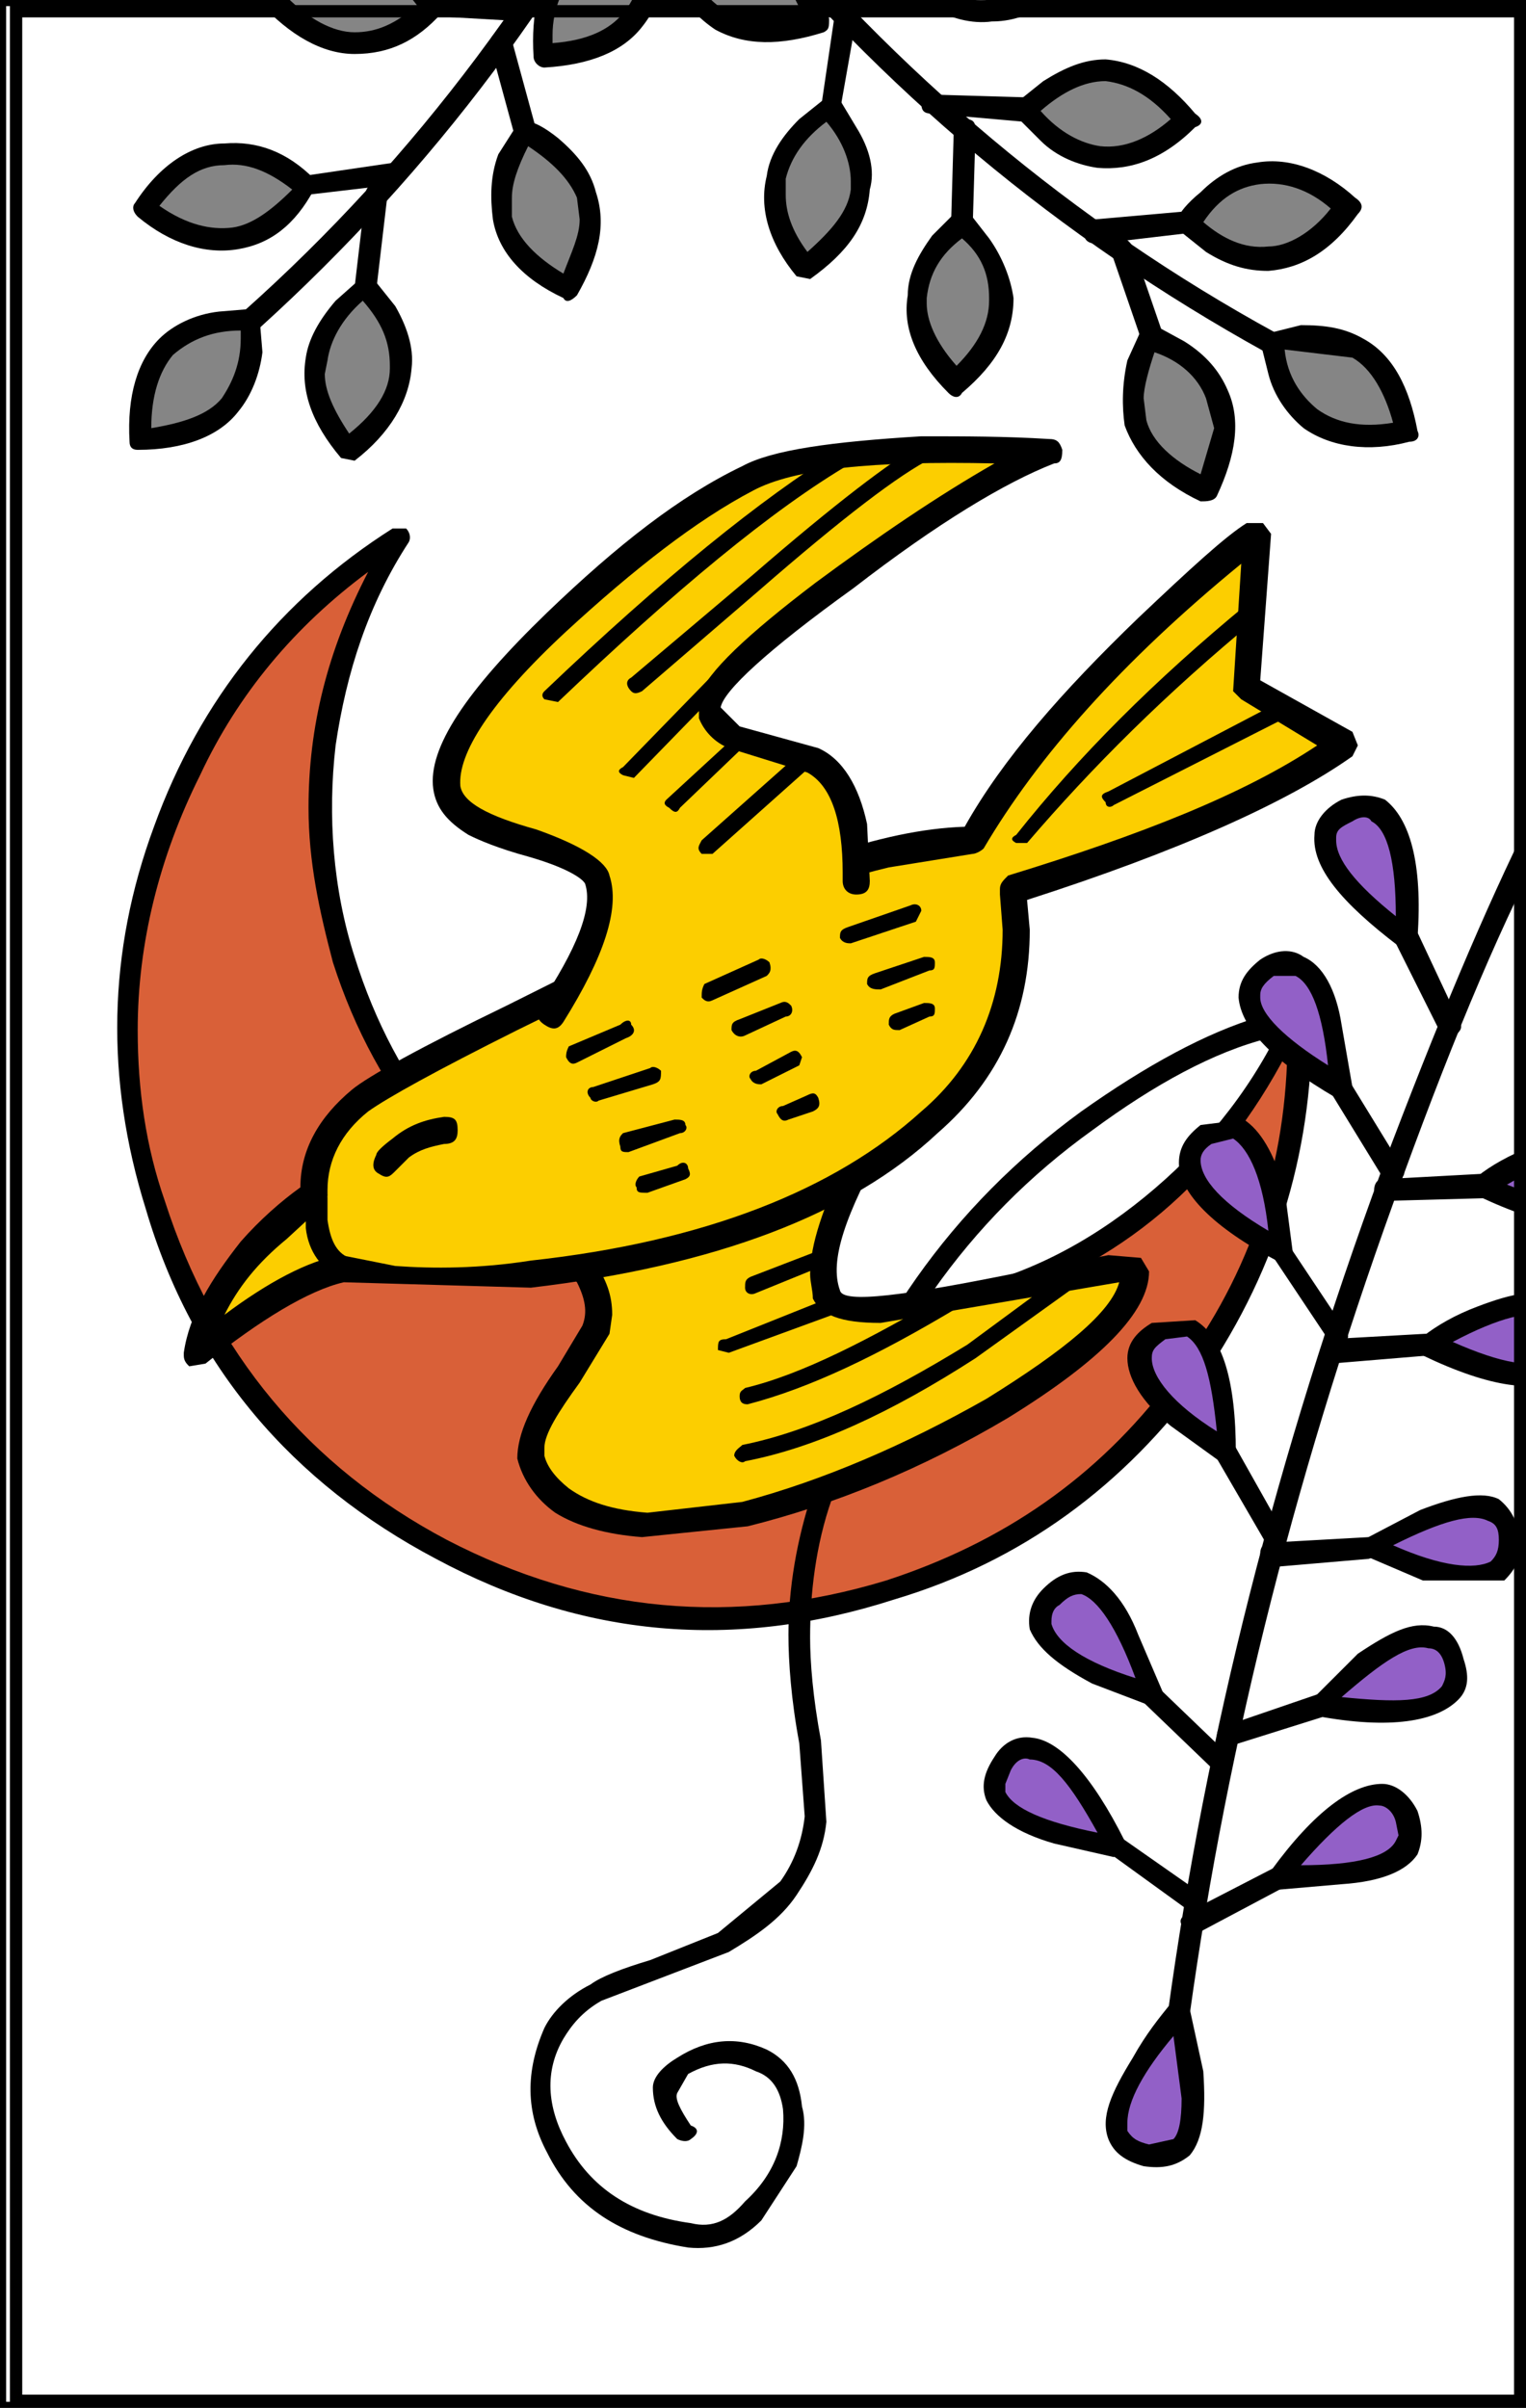 <?xml version="1.0" encoding="utf-8"?>
<!-- Generator: Adobe Illustrator 13.0.0, SVG Export Plug-In . SVG Version: 6.00 Build 14948)  -->
<!DOCTYPE svg PUBLIC "-//W3C//DTD SVG 1.1//EN" "http://www.w3.org/Graphics/SVG/1.1/DTD/svg11.dtd">
<svg version="1.1" id="圖層_1" xmlns="http://www.w3.org/2000/svg" xmlns:xlink="http://www.w3.org/1999/xlink" x="0px" y="0px"
	 width="372px" height="587px" viewBox="0 0 372 587" enable-background="new 0 0 372 587" xml:space="preserve">
<rect x="0" y="0" width="372" height="587" fill="#333333" stroke="none"/>
<rect width="372" height="587" style="fill:rgb(255,255,255);stroke-width:3;stroke:rgb(0,0,0)" />
<rect width="372" height="587" style="fill:rgb(255,255,255);stroke-width:3;stroke:rgb(0,0,0)" />
<g>
	<g>
		<path fill="#D96038" d="M317.129,246.489c-6.609,16.524-17.187,30.409-30.406,42.964c-13.219,11.896-29.082,20.494-46.93,26.438
			c-32.389,9.916-64.775,7.275-94.52-8.591c-30.406-15.867-50.897-40.318-61.47-72.708c-5.29-17.848-7.271-36.354-4.628-54.202
			c2.643-17.848,8.591-34.373,18.506-49.574c-27.098,16.524-46.269,40.982-57.504,70.727c-11.238,30.403-11.899,61.47-2.643,91.879
			c11.235,38.33,35.031,66.1,70.062,84.6c35.034,17.854,71.388,21.158,109.063,9.914c31.067-9.914,56.184-28.414,74.692-54.854
			C309.857,307.301,317.791,278.214,317.129,246.489z"/>
	</g>
	<g>
		<path d="M319.772,246.489c0-1.982-0.662-2.64-2.645-3.305c-0.661,0-1.98,1.323-2.644,1.982
			c-6.609,15.866-17.187,30.402-30.405,42.305c-13.22,11.896-28.421,21.146-45.606,25.781c-15.205,5.28-31.068,6.609-46.932,5.28
			c-16.524-1.976-31.067-5.945-45.607-13.22c-29.745-15.859-49.574-40.318-59.489-72.043c-5.29-16.525-6.61-34.373-4.628-51.556
			c2.644-17.848,7.933-34.373,17.848-49.574c0.662-1.323,0-2.646-0.662-3.305h-3.305c-27.101,17.183-46.93,41.641-58.165,72.708
			c-11.238,30.403-11.9,61.47-1.985,93.196c11.238,38.342,35.692,66.757,70.727,85.27c35.692,19.172,72.708,22.477,111.706,9.915
			c31.067-9.257,56.185-27.763,75.353-54.202C311.843,308.617,320.434,278.873,319.772,246.489z M33.567,251.117
			c0-21.153,5.287-42.306,15.202-62.135c9.253-19.83,23.134-36.354,40.982-49.574c-9.915,19.171-14.542,37.678-14.542,57.507
			c0,13.219,2.643,25.116,5.948,37.677c5.29,16.524,13.22,31.061,23.796,43.622c11.238,13.219,23.796,23.793,38.997,31.068
			c14.543,7.933,30.406,13.22,47.592,14.543c16.524,1.981,33.049-0.658,48.912-5.293c32.388-9.915,56.846-30.403,73.37-62.129
			c-0.662,29.744-9.915,56.184-28.422,79.984c-17.848,23.791-40.981,39.657-69.402,48.907
			c-37.016,11.238-72.708,7.935-107.081-9.914c-33.71-17.849-56.845-45.604-68.742-82.623
			C35.549,279.538,33.567,265.653,33.567,251.117z"/>
	</g>
	<g>
		<path d="M309.196,253.099c1.322,0,1.983-1.982,1.322-3.305c0-1.981-1.322-1.981-3.306-1.981
			c-13.22,3.963-27.763,11.896-43.625,23.134c-31.727,23.134-53.541,54.196-65.438,92.538c-3.967,11.896-5.947,23.793-5.947,35.031
			c0,6.609,0.661,15.859,2.643,26.438l1.323,17.848c-0.661,5.952-2.646,11.231-5.951,15.866l-15.201,12.555l-16.525,6.61
			c-6.61,1.98-11.896,3.97-14.543,5.945c-5.286,2.646-9.253,6.608-11.234,10.579c-4.628,10.579-4.628,20.493,0.662,30.408
			c6.61,13.221,17.844,20.488,34.369,23.136c6.61,0.657,12.558-1.33,17.848-6.61l8.591-13.22c1.323-4.635,2.645-9.914,1.323-14.549
			c-0.661-6.61-3.305-11.231-8.595-13.879c-7.269-3.306-14.54-2.646-21.812,1.987c-3.305,1.977-5.948,4.622-5.948,7.27
			c0,4.622,1.982,8.592,5.948,12.562c1.323,0.658,2.644,0.658,3.305,0c1.981-1.33,1.981-2.646,0-3.305
			c-2.644-3.97-3.967-6.61-3.305-7.939l2.644-4.622c5.948-3.305,11.238-3.305,16.524-0.657c3.966,1.315,5.948,4.62,6.61,9.25
			c0.661,7.933-1.981,15.858-9.253,22.469c-3.967,4.635-7.933,6.609-13.22,5.293c-14.543-1.987-24.458-8.598-30.406-19.829
			c-4.625-8.598-5.287-17.183-0.662-25.122c1.985-3.306,4.628-6.61,9.256-9.25l31.064-11.896c6.61-3.965,12.558-7.935,16.524-13.878
			c3.967-5.952,6.609-11.245,7.271-17.854l-1.323-19.83c-1.981-10.572-2.644-19.164-2.644-25.109
			c0-10.578,1.322-22.476,5.289-33.713c11.896-37.679,33.05-68.08,63.453-89.898C281.438,264.336,295.977,256.403,309.196,253.099z"
			/>
	</g>
	<g>
		<path d="M342.245,286.147c12.562-34.372,24.458-62.793,36.354-84.604c0.661-1.323,0-2.646-1.319-3.305
			c-1.985-1.323-2.645-1.323-3.968,0.658c-11.237,22.476-23.135,50.897-36.354,85.928c-25.778,70.062-42.965,138.147-52.218,205.563
			c0,1.33,0.662,1.988,2.644,2.646c1.323,0,2.644-0.658,2.644-1.981C299.281,424.289,316.468,356.216,342.245,286.147z"/>
	</g>
	<g>
		<path fill="#9260C7" d="M279.451,525.425c7.934,1.982,11.9-3.305,11.238-15.866l-3.306-19.171l-11.237,15.866
			C270.198,516.827,270.859,523.437,279.451,525.425z"/>
	</g>
	<g>
		<path d="M293.333,504.938l-3.306-15.209l-1.981-1.98c-0.661,0-1.983,0-2.644,0.664c-2.646,3.306-5.951,7.269-9.256,13.22
			c-5.287,8.586-7.931,14.537-5.948,19.83c1.323,3.305,3.967,5.28,8.595,6.609c4.625,0.659,7.93,0,11.234-2.646
			C293.333,521.462,293.994,514.852,293.333,504.938z M280.113,522.778c-2.645-0.658-3.967-1.316-5.286-3.306v-1.98
			c0-5.287,3.966-12.556,11.233-21.153l1.984,15.208c0,5.28-0.661,8.585-1.984,9.915L280.113,522.778z"/>
	</g>
	<g>
		<path fill="#9260C7" d="M262.927,434.204c-7.93-9.25-13.878-10.573-18.506-4.622c-4.628,6.61-1.323,11.896,9.915,15.866
			l17.848,4.622L262.927,434.204z"/>
	</g>
	<g>
		<path d="M242.439,428.259c-2.646,3.971-3.307,7.275-1.985,10.58c1.985,3.963,7.271,7.927,16.524,10.573l14.543,3.305l2.644-1.323
			v-2.64c-7.933-15.866-15.863-24.465-22.474-25.123C247.727,422.973,244.421,424.954,242.439,428.259z M251.029,428.924
			c5.287,0,9.916,5.945,16.525,17.842c-13.22-2.646-20.49-5.95-22.474-9.915v-1.98l1.319-3.305
			C247.727,428.924,249.707,428.259,251.029,428.924z"/>
	</g>
	<g>
		<path d="M270.859,452.059l19.168,13.878h3.306c0.661-1.322,0.661-2.646,0-3.963l-19.829-13.885h-3.307
			C268.879,450.07,269.537,451.394,270.859,452.059z"/>
	</g>
	<g>
		<path fill="#9260C7" d="M312.501,458.004l17.848-1.323c11.896-1.981,15.863-7.269,12.559-14.537
			c-3.966-6.608-9.914-6.608-18.506,1.977C320.434,448.089,315.806,452.059,312.501,458.004z"/>
	</g>
	<g>
		<path d="M336.959,434.869c-7.271,0-16.525,6.608-27.102,21.151v2.646l1.984,1.976l15.201-1.315
			c9.915-0.659,15.862-3.307,18.506-7.27c1.323-3.305,1.323-6.609,0-10.58C343.568,437.509,340.264,434.869,336.959,434.869z
			 M317.129,454.698c8.592-9.914,15.201-15.201,19.168-14.543c1.323,0,3.305,1.322,3.967,3.964l0.661,3.305l-0.661,1.33
			C338.282,452.717,330.349,454.698,317.129,454.698z"/>
	</g>
	<g>
		<path d="M310.52,455.363l-20.49,10.572c-1.982,1.316-2.645,1.981-1.982,3.306c1.32,1.98,2.645,2.646,3.967,1.98l21.149-11.236
			c1.323-1.317,1.985-1.981,1.323-3.306C313.824,454.698,312.501,454.698,310.52,455.363z"/>
	</g>
	<g>
		<path fill="#9260C7" d="M256.979,388.602c-5.947,5.943-3.305,11.896,6.61,17.188c5.29,3.306,10.576,5.944,17.187,7.269
			l-6.609-17.184C268.217,385.96,262.27,383.313,256.979,388.602z"/>
	</g>
	<g>
		<path d="M264.912,383.313c-3.967-0.658-7.271,0.658-10.576,3.965c-2.645,2.646-3.967,5.951-3.307,9.914
			c1.982,4.629,6.611,8.599,15.203,13.22l13.881,5.293l2.644-0.665l0.661-2.641l-5.947-13.885
			C274.165,389.924,269.537,385.295,264.912,383.313z M256.316,395.21c0-1.981,0.662-3.306,1.984-3.97
			c1.982-1.977,3.307-2.641,5.287-2.641c3.967,1.323,8.596,7.934,13.221,20.494c-12.56-3.97-19.168-8.599-20.492-13.22V395.21z"/>
	</g>
	<g>
		<path d="M278.793,411.734c-1.322,0.664-1.322,2.641,0,3.305l17.184,16.525c1.323,1.98,2.646,1.98,3.967,0
			c0.662-0.665,0.662-1.982,0-3.307l-17.187-16.523C281.438,410.411,280.773,410.411,278.793,411.734z"/>
	</g>
	<g>
		<path fill="#9260C7" d="M321.757,415.704l18.507,1.317c11.896-0.66,16.524-4.623,13.881-11.896
			c-1.983-7.934-8.595-8.592-18.509-1.98C330.349,406.448,326.382,411.068,321.757,415.704z"/>
	</g>
	<g>
		<path d="M356.788,404.46c-1.323-5.28-3.967-7.927-7.271-7.927c-5.285-1.323-10.575,1.316-18.506,6.609l-11.237,11.231
			c-0.662,0.664-0.662,1.329,0,1.987l1.322,1.981c17.846,3.306,29.082,1.323,34.369-3.97
			C358.111,411.734,358.111,408.43,356.788,404.46z M352.16,405.79c0.661,2.64,0,3.963-0.658,5.278
			c-3.306,3.971-11.238,3.971-24.458,2.646c9.915-8.591,16.524-13.22,21.152-11.896C350.178,401.82,351.502,403.145,352.16,405.79z"
			/>
	</g>
	<g>
		<path d="M321.096,413.059l-23.135,7.926c-1.322,0.666-1.322,1.331-1.322,3.306c0.661,1.33,1.322,1.988,3.305,1.33l23.135-7.274
			l1.323-3.306C323.739,413.059,323.077,412.398,321.096,413.059z"/>
	</g>
	<g>
		<path fill="#9260C7" d="M284.08,342.996l15.201,11.23l-1.981-18.506c-3.306-11.238-7.934-15.201-14.543-11.238
			C275.488,328.445,276.146,335.057,284.08,342.996z"/>
	</g>
	<g>
		<path d="M291.352,321.837l-10.576,0.665c-3.305,1.98-5.947,4.628-5.947,8.591c0,4.63,3.305,10.573,10.576,16.525l11.896,8.598
			h3.306l0.66-1.987C301.266,336.387,297.961,325.807,291.352,321.837z M289.366,325.807c3.967,2.641,5.95,9.916,7.271,23.135
			c-10.576-6.609-15.863-13.219-15.863-17.849c0-1.981,0.662-2.646,3.307-4.62L289.366,325.807z"/>
	</g>
	<g>
		<path d="M297.961,352.246c-1.322,0.665-1.984,1.98-1.322,3.305l11.898,20.494c1.32,1.977,1.981,2.641,3.964,1.977l0.661-3.963
			l-11.896-21.146C300.604,351.581,299.281,350.923,297.961,352.246z"/>
	</g>
	<g>
		<path fill="#9260C7" d="M333.653,377.361l17.849,5.951c11.234,2.646,17.183,0,16.524-7.933c0-7.935-5.952-9.915-17.85-6.61
			L333.653,377.361z"/>
	</g>
	<g>
		<path d="M365.38,365.466c-3.964-1.981-10.573-0.665-19.168,2.64l-13.882,7.275l-1.319,2.641l1.981,1.33l13.881,5.943h19.83
			c2.643-2.641,4.628-5.943,3.966-9.914C370.008,371.411,368.685,368.105,365.38,365.466z M363.397,380.667
			c-3.967,1.987-11.896,1.323-23.797-3.963c11.9-5.952,19.168-7.935,23.136-5.952c1.983,0.659,2.644,1.988,2.644,4.629
			S364.721,379.352,363.397,380.667z"/>
	</g>
	<g>
		<path d="M333.653,374.716l-23.796,1.329c-1.981,0-2.645,1.316-2.645,2.641c0,1.981,0.662,3.306,3.306,3.306l23.135-1.981
			l1.981-0.658l0.661-1.987C336.297,375.381,335.636,374.716,333.653,374.716z"/>
	</g>
	<g>
		<path fill="#9260C7" d="M327.044,264.995c-0.662-6.609-1.323-12.561-3.305-18.506c-3.307-11.238-7.935-14.543-14.543-9.915
			c-7.27,3.97-5.948,9.915,2.646,17.848L327.044,264.995z"/>
	</g>
	<g>
		<path d="M317.791,233.269c-2.645-1.982-6.61-1.982-10.577,0.665c-3.305,2.64-5.286,5.28-5.286,9.25
			c0.658,7.275,7.931,15.202,23.793,24.458h2.646c1.319-0.659,1.319-1.323,1.319-2.647l-2.644-15.201
			C325.721,241.202,322.416,235.25,317.791,233.269z M310.52,237.897h5.286c3.968,1.982,6.61,9.256,7.935,21.812
			c-10.577-6.61-16.525-12.555-16.525-16.525v-0.665C307.214,241.202,307.876,239.879,310.52,237.897z"/>
	</g>
	<g>
		<path d="M325.721,263.013c-1.98,1.323-1.98,1.981-1.319,3.305l12.559,20.494c0.661,1.975,2.643,1.975,3.966,0.658
			c1.32-0.658,1.981-1.323,0.662-3.305l-12.562-20.488C327.705,262.348,327.044,261.69,325.721,263.013z"/>
	</g>
	<g>
		<path fill="#9260C7" d="M361.416,289.453l17.184,5.943c11.899,1.988,17.849-0.657,16.524-8.584c0-7.939-5.948-9.915-17.184-5.952
			L361.416,289.453z"/>
	</g>
	<g>
		<path d="M393.143,277.556c-4.629-2.646-11.237-1.323-19.829,1.981c-5.286,1.982-9.915,4.628-13.221,7.275l-1.323,2.641l1.323,1.98
			c16.524,7.934,27.764,9.256,34.373,4.629c2.644-1.982,3.963-5.288,3.963-9.25C397.771,281.52,396.447,278.873,393.143,277.556z
			 M390.499,282.178c1.32,0.665,2.644,2.646,2.644,4.635c0,2.641-0.661,3.963-1.981,5.28c-3.966,3.306-11.899,1.329-23.796-3.306
			C378.6,282.178,386.532,280.203,390.499,282.178z"/>
	</g>
	<g>
		<path d="M361.416,286.147l-24.457,1.323c-1.323,0-1.982,1.316-1.982,2.646c0,1.976,1.32,2.641,2.645,2.641l24.454-0.665
			l1.984-3.306C364.06,286.813,363.397,286.147,361.416,286.147z"/>
	</g>
	<g>
		<path fill="#9260C7" d="M342.906,227.982c0.662-5.952,0-12.562-0.661-17.848c-1.981-11.896-6.609-16.524-14.54-12.555
			c-6.609,3.963-6.609,9.25,1.32,18.5L342.906,227.982z"/>
	</g>
	<g>
		<path d="M340.925,230.629l2.645,0.658l1.98-2.646c1.323-18.506-1.98-29.086-7.93-33.708c-3.305-1.323-6.609-1.323-10.576,0
			c-3.967,1.982-6.61,5.287-6.61,8.591C319.772,211.458,327.044,220.049,340.925,230.629z M325.721,204.848v-0.659
			c0-1.988,1.323-2.646,3.968-3.97c1.983-1.323,3.966-1.323,4.628,0c3.967,1.981,5.947,9.915,5.947,23.134
			C330.349,215.421,325.721,209.47,325.721,204.848z"/>
	</g>
	<g>
		<path d="M342.245,225.994c-1.981,0.665-2.645,1.988-1.981,3.97l10.576,21.153c1.32,1.982,1.981,1.982,3.967,1.317
			c1.319-1.317,1.981-1.975,0.658-3.963l-9.915-21.146C344.23,225.336,343.568,225.336,342.245,225.994z"/>
	</g>
	<g>
		<path fill="#9260C7" d="M312.501,305.313l-3.305-18.5c-3.307-10.58-8.593-14.549-15.202-10.58
			c-6.609,4.628-5.948,10.58,3.306,18.506L312.501,305.313z"/>
	</g>
	<g>
		<path d="M303.248,272.928l-10.577,1.323c-3.305,2.647-5.286,5.287-5.286,9.257c0,7.268,8.592,15.859,23.796,23.793h2.645
			l1.323-1.988l-1.985-15.194C310.52,280.861,307.214,275.568,303.248,272.928z M295.316,278.873l5.287-1.317
			c3.968,2.646,7.271,9.915,8.593,22.476c-11.235-6.61-16.525-12.562-16.525-17.189C292.671,281.52,293.333,280.203,295.316,278.873
			z"/>
	</g>
	<g>
		<path d="M311.181,302.672c-1.322,1.323-1.983,2.641-0.661,3.971l13.221,19.83c0.661,1.975,1.98,1.975,3.305,0.657
			c1.981-0.657,1.981-1.323,0.661-3.305l-13.22-19.83C313.824,302.672,313.162,302.008,311.181,302.672z"/>
	</g>
	<g>
		<path fill="#9260C7" d="M348.196,327.788l17.184,5.952c11.899,2.646,17.848,0,16.524-7.934c0-7.934-5.948-9.916-17.185-6.609
			L348.196,327.788z"/>
	</g>
	<g>
		<path d="M379.923,316.557c-4.629-2.646-11.238-1.328-19.83,1.977c-5.286,1.988-9.915,4.635-13.22,7.273l-1.323,2.641l1.323,1.988
			c16.524,7.926,27.763,9.256,34.373,5.287c2.643-2.642,3.963-5.945,3.963-9.916C384.551,320.521,383.228,317.874,379.923,316.557z
			 M377.94,331.093c-3.967,2.647-11.899,1.324-23.797-3.963c11.235-5.95,19.169-7.933,23.136-5.95
			c1.319,0.657,2.644,1.987,2.644,4.627C379.923,328.447,379.261,329.775,377.94,331.093z"/>
	</g>
	<g>
		<path d="M347.535,325.143l-23.796,1.33l-1.323,1.315l-0.659,1.323c0,1.98,1.32,3.306,2.645,3.306l23.796-1.981
			c1.98,0,2.644-1.324,2.644-2.646C350.84,325.807,350.178,325.143,347.535,325.143z"/>
	</g>
	<g>
		<path d="M182.289-26.497c-17.848-23.134-31.729-42.964-40.321-60.812l-3.966-1.323c-1.32,1.323-1.982,2.646-0.662,3.963
			c8.595,17.854,21.814,38.342,40.982,61.477c36.354,44.945,79.979,81.3,130.215,109.062c1.981,0.659,2.644,0,3.964-1.323
			c0.661-1.981,0.661-3.305-1.32-3.305C261.607,54.139,218.643,17.784,182.289-26.497z"/>
	</g>
	<g>
		<path fill="#858585" d="M301.928,62.078c9.915,2.64,18.506-0.665,27.099-11.903c-9.915-8.592-19.829-10.573-28.421-5.952
			l-11.238,10.58L301.928,62.078z"/>
	</g>
	<g>
		<path d="M287.385,52.822c-0.662,1.317-0.662,1.981,0,3.305l6.609,5.287c5.287,3.305,9.915,4.628,15.202,4.628
			c7.933-0.659,15.204-4.628,21.813-13.878c1.319-1.33,1.319-2.646-0.662-3.97c-7.271-6.61-15.862-9.915-23.796-8.591
			c-5.287,0.658-9.915,3.305-13.882,7.268C289.366,49.517,287.385,52.163,287.385,52.822z M324.4,50.833
			c-4.628,5.952-10.576,9.256-15.204,9.256c-5.948,0.658-11.235-1.981-15.863-5.951c3.967-5.945,8.595-8.585,13.881-9.25
			C313.162,44.224,319.11,46.212,324.4,50.833z"/>
	</g>
	<g>
		<path d="M291.352,52.822l-1.984-1.323l-22.473,1.981c-1.981,0.659-2.645,1.323-2.645,3.305c0,1.988,1.323,2.646,3.307,2.646
			l22.473-2.646c1.322,0,2.643-0.659,1.984-2.646L291.352,52.822z"/>
	</g>
	<g>
		<path fill="#858585" d="M250.369,26.382l10.576,9.915c9.914,3.963,19.168,1.982,29.082-6.61
			c-9.254-10.573-18.506-14.543-27.76-11.238L250.369,26.382z"/>
	</g>
	<g>
		<path d="M291.352,31.004c1.981-0.658,1.981-1.975,0-3.305c-6.609-7.927-13.881-12.555-21.813-13.22
			c-5.287,0-9.915,1.988-15.201,5.293l-6.61,5.287c-0.66,1.323-0.66,1.981,0,3.305l5.948,5.945c3.968,3.97,9.253,5.951,13.882,6.61
			C275.488,41.583,283.418,38.943,291.352,31.004z M268.217,35.639c-4.628-0.665-9.915-3.305-14.543-8.598
			c5.29-4.622,10.576-7.268,15.863-7.268c5.29,0.658,10.576,3.305,15.865,9.256C280.113,33.65,274.165,36.297,268.217,35.639z"/>
	</g>
	<g>
		<path d="M224.591,25.059c0,1.981,0.662,2.64,2.644,2.64l22.474,1.988c1.985,0,3.306-1.323,3.306-2.646
			c0-1.981-1.32-3.305-2.644-3.305l-22.474-0.659C225.914,23.077,224.591,23.077,224.591,25.059z"/>
	</g>
	<g>
		<path fill="#858585" d="M232.523-15.265L221.948-5.35l12.558,7.275c9.915,3.305,19.168-0.665,27.102-11.896
			C251.029-18.57,241.116-19.887,232.523-15.265z"/>
	</g>
	<g>
		<path d="M263.589-8.655c1.323-1.316,1.323-1.975,0-3.305c-8.592-6.61-16.524-9.915-25.116-7.927
			c-4.627,0.659-9.252,3.305-13.882,7.269l-4.628,5.951c-0.658,1.317-0.658,2.646,0.662,3.305l5.947,4.622
			c4.629,3.305,10.576,4.635,15.205,3.97C250.369,5.229,257.641,0.602,263.589-8.655z M239.793-15.265
			c5.289-0.659,11.236,1.33,17.848,5.951c-5.947,5.952-10.576,9.256-16.523,9.256c-5.287,0.659-10.577-1.323-15.863-5.952
			C229.878-10.63,234.506-13.935,239.793-15.265z"/>
	</g>
	<g>
		<path d="M221.286-7.99l-21.812,2.64c-1.984,0-2.646,1.33-1.984,3.305c0,1.988,0.662,1.988,2.644,1.988l21.813-2.646
			c2.644,0,2.644-0.658,2.644-2.646C224.591-7.325,223.93-7.99,221.286-7.99z"/>
	</g>
	<g>
		<path fill="#858585" d="M197.49-31.79c9.253,5.293,19.168,3.97,29.083-4.622c-7.931-11.238-16.525-15.208-26.439-12.562
			l-12.559,7.269L197.49-31.79z"/>
	</g>
	<g>
		<path d="M191.542-48.314l-6.61,4.634c-0.662,1.317-0.662,1.976,0,3.305l5.287,5.945c3.967,4.628,8.596,7.275,13.883,7.933
			c7.271,1.317,15.861-1.323,23.795-7.933c1.981-1.323,1.981-1.981,0.662-3.305c-5.949-8.592-13.221-13.885-21.152-14.543
			C202.118-52.277,196.829-51.619,191.542-48.314z M206.743-46.984c5.29,0.658,11.237,3.963,15.866,10.573
			c-6.609,3.963-12.563,5.951-17.849,4.622c-5.948-0.658-9.915-3.963-13.881-9.915C196.17-45.667,201.457-47.649,206.743-46.984z"/>
	</g>
	<g>
		<path d="M162.459-45.009c-0.662,1.988,0,2.646,1.981,2.646l22.473,3.305c1.323,0,2.646-0.659,3.305-2.646l-2.644-2.64
			l-22.473-3.305C163.779-47.649,162.459-46.984,162.459-45.009z"/>
	</g>
	<g>
		<path fill="#858585" d="M276.809,95.786c-0.662,10.573,4.629,18.506,17.187,23.793c5.948-11.896,5.948-21.812-1.323-29.745
			l-11.896-7.268L276.809,95.786z"/>
	</g>
	<g>
		<path d="M299.281,95.127c-1.981-4.634-5.287-8.598-10.573-11.903l-7.271-3.963c-1.323,0-1.985,0-3.306,1.317l-3.305,7.275
			c-1.323,5.945-1.323,11.238-0.662,15.86c2.644,7.274,8.592,13.884,18.506,18.513c1.323,0,3.306,0,3.968-1.323
			C301.266,110.987,302.586,102.396,299.281,95.127z M278.793,97.103c0-2.64,1.32-7.269,2.645-11.232
			c5.947,1.982,10.576,5.952,12.558,11.232l1.981,7.274l-3.306,11.238c-6.608-3.305-11.896-7.933-13.22-13.22L278.793,97.103z"/>
	</g>
	<g>
		<path d="M272.842,58.108c-1.98,0.665-2.644,1.981-1.98,3.305l7.271,21.153c0.661,1.981,1.981,2.646,3.306,1.981
			c1.98,0,2.644-1.981,1.98-3.305l-7.271-21.153C274.827,58.108,274.165,58.108,272.842,58.108z"/>
	</g>
	<g>
		<path fill="#858585" d="M225.253,65.383c-3.967,9.25-1.323,19.165,7.931,28.415c10.575-9.25,13.219-17.841,9.914-27.756
			l-8.592-11.903L225.253,65.383z"/>
	</g>
	<g>
		<path d="M233.184,51.499l-5.949,5.945c-3.305,4.635-5.947,9.256-5.947,14.549c-1.323,7.927,1.98,15.86,9.915,23.793
			c1.323,1.317,2.644,1.317,3.305,0c8.593-7.268,12.56-14.543,12.56-23.134c-0.662-4.628-2.645-9.915-5.948-14.543l-4.63-5.945
			L233.184,51.499z M225.914,72.651c0.659-5.952,3.307-10.573,8.592-14.543c4.628,3.97,6.61,8.591,6.61,14.543v0.658
			c0,5.293-2.644,10.573-7.935,15.866c-5.285-5.952-7.269-11.238-7.269-15.208L225.914,72.651L225.914,72.651z"/>
	</g>
	<g>
		<path d="M232.523,31.004l-0.662,23.135c0,1.988,0.662,2.646,2.645,2.646s2.645-0.659,2.645-2.646l0.66-22.47
			c0-1.982-0.66-2.64-2.643-2.64C233.846,29.029,232.523,29.687,232.523,31.004z"/>
	</g>
	<g>
		<path fill="#858585" d="M191.542,36.297c-5.287,9.256-3.967,18.506,3.967,29.745c11.896-7.933,15.862-16.525,13.22-26.439
			l-6.609-13.22C198.152,28.364,194.848,32.333,191.542,36.297z"/>
	</g>
	<g>
		<path d="M212.033,46.212c1.32-4.628,0-9.915-3.305-15.208l-3.967-6.61l-3.306-0.658l-6.61,5.293
			c-3.966,3.963-7.271,8.585-7.933,13.878c-1.982,7.927,0.661,16.525,7.271,24.451l3.306,0.665
			C206.743,61.413,211.371,54.803,212.033,46.212z M207.404,44.224v1.988c-0.661,5.287-4.625,9.915-10.575,15.201
			c-3.964-5.287-5.287-9.915-5.287-13.884v-3.963c1.323-5.287,4.628-9.915,9.915-13.878
			C205.424,34.309,207.404,39.602,207.404,44.224z"/>
	</g>
	<g>
		<path d="M203.438,3.906l-3.305,22.476c-0.658,1.317,0,1.981,1.984,2.646l2.645-1.988l3.967-22.476c0-1.316-0.662-2.64-1.985-3.305
			C204.762,1.26,204.102,1.925,203.438,3.906z"/>
	</g>
	<g>
		<path fill="#858585" d="M158.493-16.582c-4.628,0-9.253,0.658-13.881,3.305c-9.253,4.622-13.219,13.22-11.896,27.098
			c13.22-0.658,21.811-5.951,25.116-15.866L158.493-16.582z"/>
	</g>
	<g>
		<path d="M161.136-16.582l-2.644-2.646c-8.591-0.659-16.524,2.646-21.811,7.933c-5.29,5.945-7.271,14.543-6.61,25.116
			c0,1.323,1.32,2.646,2.644,2.646c11.234-0.658,19.167-3.963,23.796-9.915C161.798-0.057,163.121-7.99,161.136-16.582z
			 M140.645-7.325c3.966-4.635,9.256-5.952,15.866-5.952v1.982c0,5.945-1.323,10.58-4.628,14.543
			c-3.305,3.963-8.591,6.609-17.186,7.268V8.534C134.697,1.925,137.34-3.362,140.645-7.325z"/>
	</g>
	<g>
		<path d="M171.712-35.094L157.169-18.57c-1.32,1.988-1.32,3.305,0,3.97h3.967l13.881-17.189c1.323-1.317,1.323-2.64,0-3.963
			L171.712-35.094z"/>
	</g>
	<g>
		<path fill="#858585" d="M314.485,97.103c5.947,8.598,15.862,11.244,28.421,8.598c-2.644-13.22-8.591-21.153-18.506-23.134
			l-14.543,0.658L314.485,97.103z"/>
	</g>
	<g>
		<path d="M332.33,82.566c-4.625-2.646-9.253-3.305-15.201-3.305l-7.933,1.982l-1.982,1.981l1.982,7.933
			c1.322,5.287,4.628,9.915,8.595,13.22c6.609,4.628,15.862,5.945,25.777,3.305c1.98,0,2.644-1.323,1.98-2.64
			C343.568,94.462,339.602,86.529,332.33,82.566z M313.162,85.212l16.524,1.975c4.629,2.646,7.934,8.598,9.914,15.866
			c-7.93,1.323-13.881,0-18.506-3.305C317.129,96.444,313.824,91.822,313.162,85.212z"/>
	</g>
	<g>
		<path fill="#FCCE00" d="M213.354,276.898l-74.689,29.081l4.628,5.943c2.644,3.971,3.963,8.6,1.982,11.903l-9.253,15.2
			c-4.628,5.945-6.61,11.238-6.61,15.859c1.32,7.275,7.93,13.221,18.506,15.208l33.711-0.657
			c20.491-5.951,41.64-14.551,62.793-27.104c21.812-13.22,32.388-23.799,32.388-32.384l-35.691,5.279
			c-25.116,4.635-37.678,5.293-39.659,0.664c-1.323-5.943,0-13.22,3.967-24.458L213.354,276.898z"/>
	</g>
	<g>
		<path d="M280.113,309.947l-1.981-3.307l-7.934-0.664l-20.491,3.971c-29.082,5.943-44.283,7.927-44.945,4.621
			c-2.644-7.269,1.323-18.506,11.238-36.354c1.318-0.658,1.318-1.981,0-3.305c-1.322-1.982-1.984-1.982-3.967-0.659l-74.031,28.421
			c-1.32,0-1.982,1.323-1.982,2.642l0.662,3.305l3.963,3.97c1.985,3.97,2.646,7.274,1.323,10.58l-5.948,9.914
			c-6.61,9.25-9.915,16.524-9.915,22.47c1.32,5.287,4.625,9.915,9.253,13.221c5.287,3.305,12.558,5.287,21.153,5.944l25.778-2.641
			c21.148-5.286,42.302-13.884,63.455-26.439C268.217,331.752,280.113,319.861,280.113,309.947z M149.24,320.521
			c0-4.629-1.323-8.6-4.628-13.221l61.474-24.458c-5.29,11.237-8.595,20.494-8.595,27.763c0,1.981,0.661,3.963,0.661,5.951
			c1.981,3.965,6.609,5.945,16.524,5.945l58.165-9.915c-1.98,7.274-13.22,16.524-32.388,28.421
			c-19.829,11.238-39.659,19.83-59.488,25.123l-23.135,2.641c-8.591-0.666-14.54-2.641-19.167-5.945
			c-3.305-2.646-5.287-5.293-5.948-7.939v-1.975c0-3.305,3.305-8.6,8.591-15.866l7.271-11.903L149.24,320.521z"/>
	</g>
	<g>
		<path d="M263.589,312.587c0.661-0.665,1.323-1.981,0.661-3.305c-1.323-0.665-1.98-0.665-3.305,0l-25.116,18.506
			c-20.491,12.562-38.339,21.153-54.863,24.458c-0.662,0.665-1.982,1.322-1.982,2.641c0.662,1.329,1.982,1.987,2.644,1.329
			c17.187-3.305,35.692-11.903,56.183-25.122L263.589,312.587z"/>
	</g>
	<g>
		<path d="M233.846,318.532c0.66-1.317,1.322-1.976,0.66-2.642c-0.66-1.322-1.322-1.98-3.305-0.664
			c-19.168,11.244-35.692,19.83-49.574,23.135c-0.662,0.664-1.323,0.664-1.323,1.988c0,1.98,1.323,1.98,1.985,1.98
			C197.49,338.361,214.016,330.436,233.846,318.532z"/>
	</g>
	<g>
		<path d="M204.762,319.861l0.662-2.646c-0.662-1.322-1.322-1.322-1.984-1.322L177,326.473c-1.981,0-1.981,0.657-1.981,2.639
			l2.643,0.666L204.762,319.861z"/>
	</g>
	<g>
		<path d="M182.951,311.264c-1.323,0.658-1.323,1.323-1.323,2.646c0,1.316,1.323,1.98,2.643,1.316l17.848-7.269
			c-1.323,0.658-1.984,0-2.643-1.317c-0.662-0.664-0.662-1.328,0.657-1.986L182.951,311.264z"/>
	</g>
	<g>
		<path fill="#FCCE00" d="M306.553,130.151c-7.93,5.952-16.523,13.885-26.438,22.476c-19.169,17.848-33.05,35.696-42.964,52.221
			l-19.83,3.305c-17.187,3.963-35.692,11.231-55.521,21.811l-43.625,21.153c-15.202,7.927-25.778,13.22-30.406,17.183
			c-4.625,4.628-7.93,9.256-9.915,15.208l-1.32,7.926l-12.558,10.574c-8.595,9.256-13.881,18.514-15.866,28.428
			c13.881-11.902,26.439-19.172,35.696-21.152l11.234,1.98c9.915,1.323,21.153,1.323,34.373-0.658
			c42.964-4.627,75.352-17.184,97.824-36.354c10.576-9.915,17.187-23.134,19.83-37.677v-19.83
			c36.354-10.58,63.455-22.469,80.641-35.031l-23.796-13.22L306.553,130.151z"/>
	</g>
	<g>
		<path d="M303.909,127.512c-5.286,3.305-13.882,11.238-26.438,23.134c-18.507,17.848-33.05,34.373-42.303,50.897
			c-20.491,0.658-45.607,9.915-74.693,25.116l-37.013,18.506c-20.491,9.915-33.711,17.183-37.677,20.488
			c-7.933,6.61-12.558,14.549-12.558,23.8c-4.628,3.305-9.915,7.933-14.543,13.219c-7.271,9.25-12.558,17.85-13.881,27.104v0.658
			c0,1.317,0.662,1.982,1.323,2.646l3.967-0.664c13.22-10.58,25.116-17.85,33.711-19.83l45.607,1.323
			c44.946-5.293,77.995-17.849,99.147-37.677c15.2-13.22,22.473-29.744,22.473-49.574l-0.661-7.275
			c37.017-11.89,63.455-23.792,79.318-35.024l1.322-2.646l-1.322-3.305l-22.475-12.562l2.645-35.696l-1.981-2.64h-3.968V127.512z
			 M300.604,168.494l1.981,1.982l18.51,11.238c-17.848,11.896-42.964,21.811-75.352,31.726c-1.323,1.323-1.985,1.981-1.985,3.305
			v1.323l0.662,8.592c0,17.848-6.609,33.049-19.83,44.287c-21.152,19.171-52.878,31.726-95.181,36.354
			c-12.558,1.981-23.796,1.981-33.049,1.316l-13.22-2.641c-7.933,1.323-17.848,6.609-28.424,14.543
			c3.305-6.609,7.933-12.562,15.205-18.513l8.591-7.928l1.323-2.646v-1.316c0-7.274,3.305-13.884,9.915-19.171
			c4.625-3.305,16.525-9.915,36.354-19.83l37.674-18.513c18.51-10.573,36.354-17.183,52.879-21.146l20.491-3.305
			c0.66,0,1.983-0.658,2.644-1.323c13.22-22.47,33.711-45.604,62.793-69.403L300.604,168.494z"/>
	</g>
	<g>
		<path d="M108.257,272.263c-4.625,0.665-8.591,1.988-12.558,5.293c-2.643,1.981-3.966,3.305-3.966,3.963
			c-1.32,2.646-0.662,3.963,0.662,4.628c1.981,1.323,2.643,0.665,3.966-0.665l3.305-3.305c2.643-1.975,5.287-2.64,8.591-3.305
			c2.644,0,3.305-1.317,3.305-3.305C111.563,272.928,110.901,272.263,108.257,272.263z"/>
	</g>
	<g>
		<path d="M74.546,290.775v8.592c0.662,5.945,3.967,9.915,7.933,11.896c1.982,1.322,2.644,0.657,3.967-1.316
			c0.662-1.33,0-2.646-1.323-3.307c-3.305-1.328-4.625-4.634-5.287-9.256v-5.293c0-2.64-1.323-3.306-2.643-3.306
			C75.208,288.787,74.546,289.453,74.546,290.775z"/>
	</g>
	<g>
		<path d="M306.553,150.646c0.661,0,0.661-1.323,0-2.64l-2.644-0.665c-22.474,18.506-40.982,37.019-56.185,56.184
			c-1.322,0.665-1.322,1.324,0,1.982h2.645C266.232,187,284.08,169.152,306.553,150.646z"/>
	</g>
	<g>
		<path d="M311.843,171.14l-41.645,21.805c-1.981,0.665-1.981,1.33-0.661,2.647c0,1.323,1.322,1.323,1.984,0.658l41.641-21.146
			l-2.644-1.323C310.52,172.457,310.52,171.799,311.843,171.14z"/>
	</g>
	<g>
		<path d="M151.221,249.793l-12.558,5.287c-0.662,1.323-0.662,1.988-0.662,2.646c0.662,1.317,1.323,1.982,2.643,1.317l11.899-5.945
			c1.982-0.665,2.644-1.982,1.32-3.305C153.865,248.47,152.544,248.47,151.221,249.793z"/>
	</g>
	<g>
		<path d="M158.493,260.373l-13.881,4.622c-1.32,0-1.981,1.324-0.662,2.647c0,0.658,1.324,1.316,1.985,0.658l13.219-3.963
			c1.982-0.658,1.982-1.323,1.982-3.305C160.475,260.373,159.154,259.708,158.493,260.373z"/>
	</g>
	<g>
		<path d="M164.441,272.928l-12.558,3.305c-0.662,0.665-1.323,1.323-0.662,3.305c0,1.323,0.662,1.323,1.985,1.323l12.558-4.628
			c1.32,0,1.982-1.323,1.32-1.982C167.084,272.928,165.764,272.928,164.441,272.928z"/>
	</g>
	<g>
		<path d="M165.103,284.166l-9.253,2.646c-0.662,0.658-1.323,1.975-0.662,2.641c0,1.322,0.662,1.322,2.643,1.322l9.253-3.305
			c1.323-0.658,1.323-1.323,0.662-2.646C167.746,283.508,166.426,282.843,165.103,284.166z"/>
	</g>
	<g>
		<path d="M184.932,233.934l-13.22,5.945c-0.662,1.323-0.662,1.981-0.662,3.305c0.662,0.665,1.323,1.323,2.644,0.665l13.22-5.952
			c0.661-0.658,1.322-1.323,0.661-3.305C186.914,233.934,185.594,233.269,184.932,233.934z"/>
	</g>
	<g>
		<path d="M190.219,244.507l-9.915,3.963c-1.982,0.659-1.982,1.323-1.982,2.646c0.662,1.317,1.982,1.982,3.305,1.317l9.915-4.622
			c1.323,0,1.981-1.323,1.323-2.646C192.204,244.507,191.542,243.849,190.219,244.507z"/>
	</g>
	<g>
		<path d="M192.865,256.403l-8.595,4.628c-1.32,0-1.981,1.316-1.32,1.981c0.658,1.323,1.981,1.323,2.643,1.323l9.253-4.628
			l0.662-1.982C194.848,256.403,194.186,255.738,192.865,256.403z"/>
	</g>
	<g>
		<path d="M196.829,266.983l-5.948,2.64c-1.32,0-1.982,1.323-1.32,1.981c0.658,1.323,1.32,1.988,2.645,1.323l5.947-1.981
			c1.324-0.658,1.981-1.323,1.324-3.305C198.813,266.318,198.152,266.318,196.829,266.983z"/>
	</g>
	<g>
		<path d="M221.948,220.714l-15.205,5.28c-1.981,0.665-1.981,1.33-1.981,2.646c0.662,1.323,1.981,1.323,2.645,1.323l15.861-5.287
			l1.323-2.646C224.591,220.714,223.268,220.049,221.948,220.714z"/>
	</g>
	<g>
		<path d="M225.253,233.269l-11.899,3.97c-1.981,0.658-1.981,1.317-1.981,2.64c0.662,1.323,1.981,1.323,3.306,1.323l11.896-4.628
			c1.322,0,1.322-0.665,1.322-1.981C227.896,233.269,226.573,233.269,225.253,233.269z"/>
	</g>
	<g>
		<path d="M225.253,244.507l-7.271,2.646c-1.323,0.659-1.323,1.317-1.323,2.64c0.661,1.323,1.323,1.323,2.646,1.323l7.27-3.305
			c1.322,0,1.322-0.659,1.322-1.988C227.896,244.507,226.573,244.507,225.253,244.507z"/>
	</g>
	<g>
		<path fill="#FCCE00" d="M225.253,109.664c-21.151,1.323-35.034,3.305-42.964,6.61c-13.881,7.933-29.745,19.171-46.269,35.696
			c-19.168,17.841-27.763,31.726-27.101,40.317c0.662,4.628,6.61,9.256,18.506,12.562c11.238,3.963,17.848,6.609,18.51,9.915
			c1.981,6.61-1.985,17.183-11.238,33.049l74.032-33.049l-0.662-12.562c-1.322-8.591-4.627-13.878-9.914-17.183l-14.542-3.305
			c-5.287-1.323-8.591-3.963-10.573-7.933c-1.985-4.628,8.592-15.201,31.727-31.726c22.473-16.525,38.996-27.098,50.896-31.732
			C246.402,109.664,236.486,109.664,225.253,109.664z"/>
	</g>
	<g>
		<path d="M224.591,106.359c-21.812,1.323-36.354,3.305-43.625,7.268c-15.202,7.275-30.406,19.171-47.589,35.696
			c-19.83,19.171-29.086,33.049-27.763,42.964c0.662,4.628,3.305,7.933,8.591,11.238c2.646,1.324,7.271,3.305,14.543,5.287
			c9.253,2.646,13.22,5.293,13.881,6.61c1.981,5.952-1.985,15.866-11.238,29.745c-0.662,1.988-0.662,3.305,1.323,4.628
			c1.981,1.323,3.305,1.323,4.625-0.665c9.915-15.86,13.881-27.756,11.238-35.689c-0.662-3.305-6.61-7.275-17.848-11.238
			c-11.896-3.305-17.845-6.609-18.506-10.573c-0.662-7.933,7.271-20.488,25.778-37.678c16.524-15.201,31.729-27.104,45.607-34.372
			c9.916-5.287,29.085-7.269,58.832-6.61c-13.883,7.933-28.426,17.848-43.627,29.086c-16.523,12.561-26.438,21.811-28.423,27.756
			v5.293c1.323,3.305,3.967,5.952,7.271,7.269l19.168,5.951c5.951,3.305,8.595,11.896,8.595,24.451v1.988
			c0,1.981,1.319,3.305,3.306,3.305c2.643,0,3.305-1.323,3.305-3.305l-0.662-13.878c-1.98-9.256-5.947-15.866-11.896-18.513
			l-19.17-5.287l-4.625-4.628c0.662-3.963,11.235-13.878,32.387-29.086c20.49-15.859,37.016-25.774,48.912-30.402
			c1.322,0,1.984-0.659,1.984-3.305c-0.662-1.981-1.322-2.646-3.305-2.646C245.082,106.359,235.168,106.359,224.591,106.359z"/>
	</g>
	<g>
		<path d="M204.762,109.664c-19.168,11.903-42.964,31.067-72.046,58.83c-0.662,0.659-0.662,1.317,0,1.982l3.305,0.665
			c28.421-27.104,52.217-46.934,71.385-58.171l0.66-3.305L204.762,109.664L204.762,109.664z"/>
	</g>
	<g>
		<path d="M224.591,108.347c-7.271,3.963-21.151,14.537-40.982,31.72l-29.744,25.123c-1.32,0.658-1.32,1.981,0,3.305
			c0.662,0.659,1.323,0.659,2.646,0l28.421-24.458c20.492-17.848,34.373-28.421,42.302-32.384l0.662-2.646L224.591,108.347z"/>
	</g>
	<g>
		<path d="M175.679,162.542L151.883,187c-1.323,0.665-1.323,1.323,0,1.982l2.644,0.658l23.796-24.451
			c1.982-0.659,1.982-1.323,0-2.646C177.661,161.884,176.999,161.884,175.679,162.542z"/>
	</g>
	<g>
		<path d="M162.459,194.933c-0.662,0.659-0.662,1.317,0.662,1.982c1.32,1.323,1.981,1.323,2.643,0l15.863-15.202h-2.644
			c-0.662-0.658-0.662-1.323,0-1.988L162.459,194.933z"/>
	</g>
	<g>
		<path d="M194.848,183.695l-23.797,21.153c-0.662,1.316-1.32,1.981,0,3.305h2.644l24.458-21.818l-3.305-0.658
			C194.186,185.019,194.186,184.36,194.848,183.695z"/>
	</g>
	<g>
		<path d="M188.898-128.291c-1.323-0.658-2.644,0-3.306,1.988c-3.966,19.165-12.558,41.634-25.119,68.073
			C134.697-6.667,101.647,38.279,59.345,75.956c-1.323,1.317-1.323,2.646-0.662,3.963c1.323,1.323,2.644,1.323,4.628,0
			c42.302-38.336,76.013-83.281,101.791-136.16c13.22-26.439,21.812-49.574,25.778-68.745
			C191.542-126.967,190.881-128.291,188.898-128.291z"/>
	</g>
	<g>
		<path fill="#858585" d="M34.888,50.175c10.576,9.256,20.491,10.573,29.086,5.293l10.573-10.58
			c-3.305-3.305-7.93-5.287-12.558-7.275C52.074,35.639,42.821,39.602,34.888,50.175z"/>
	</g>
	<g>
		<path d="M76.532,46.212c0.662-0.659,0.662-1.988,0-2.646c-6.61-6.61-13.881-9.256-21.814-8.592
			c-7.93,0-15.863,5.287-21.812,14.543c-0.662,0.659-0.662,1.982,0.662,3.305c7.93,6.61,16.525,9.256,24.455,7.926
			C65.955,59.432,71.903,54.803,76.532,46.212z M56.702,55.468c-5.29,0.658-11.238-0.665-17.848-5.293
			c5.29-6.61,9.915-9.915,15.863-9.915c5.29-0.658,10.576,1.323,16.524,5.952C65.955,51.499,61.327,54.803,56.702,55.468z"/>
	</g>
	<g>
		<path d="M96.361,39.602l-22.473,3.305c-1.985,0-1.985,0.659-1.985,2.646c0,1.976,1.323,2.64,2.643,1.976l22.476-2.64l2.644-3.305
			L96.361,39.602z"/>
	</g>
	<g>
		<path fill="#858585" d="M65.293-1.38C74.546,9.2,83.141,13.163,93.056,9.858c5.287-1.988,9.915-4.628,12.558-8.598
			c-2.644-3.963-5.948-7.269-10.577-9.25C85.123-12.618,75.208-9.972,65.293-1.38z"/>
	</g>
	<g>
		<path d="M63.974-3.362c-0.662,1.316-1.323,2.646-0.662,3.963c7.271,7.933,15.201,12.561,23.134,12.561
			c8.591,0,15.201-3.305,21.149-9.915v-3.305c-4.624-7.932-11.234-11.902-19.167-12.56C79.836-13.277,71.903-9.972,63.974-3.362z
			 M101.647,1.26c-5.287,4.635-9.915,6.61-15.201,6.61c-5.29,0-11.238-3.305-16.524-8.585c6.61-5.293,11.896-7.275,17.844-6.61
			C92.395-6.667,97.681-4.021,101.647,1.26z"/>
	</g>
	<g>
		<path d="M102.971,1.26l0.662,1.988l1.32,0.658l23.134,1.323l2.644-1.981c0-1.988-1.32-3.305-2.644-3.305L105.614-1.38
			C104.291-1.38,102.971-0.715,102.971,1.26z"/>
	</g>
	<g>
		<path fill="#858585" d="M87.766-17.24c11.238,7.269,21.153,7.927,29.745,2.64c3.966-3.305,7.271-7.274,9.256-11.238
			c-3.967-3.305-8.595-5.287-13.22-5.952C102.971-33.106,95.038-29.143,87.766-17.24z"/>
	</g>
	<g>
		<path d="M85.785-18.57c-0.662,1.988-0.662,2.646,0.662,3.305c8.591,5.951,17.845,8.598,25.116,5.951
			c7.933-1.981,13.881-7.268,17.848-15.201c0-1.323,0-1.982-1.323-3.305c-6.61-5.287-13.881-7.933-21.811-6.61
			C97.681-33.106,91.071-27.82,85.785-18.57z M106.938-29.143c5.948-0.658,11.235,0,15.863,3.963
			c-2.643,5.952-6.61,9.256-12.558,10.58c-5.29,1.982-11.238,0.665-18.509-3.305C96.361-25.18,101.647-28.484,106.938-29.143z"/>
	</g>
	<g>
		<path d="M148.578-33.106l-22.473,4.622c-1.323,0-1.985,1.988-1.985,3.305c0.662,1.988,1.985,1.988,3.305,1.988l21.814-5.293
			c1.981,0,2.643-1.317,1.981-2.64C151.221-33.106,149.901-33.106,148.578-33.106z"/>
	</g>
	<g>
		<path fill="#858585" d="M114.867-57.564c12.558,5.945,21.814,5.287,29.744-1.982c3.305-3.305,5.948-7.268,7.271-12.561
			c-3.966-2.646-9.253-3.963-13.881-3.963C128.087-76.07,119.496-69.46,114.867-57.564z"/>
	</g>
	<g>
		<path d="M112.224-58.887c-0.662,1.988,0,3.305,1.323,3.963c9.915,4.635,18.506,5.293,25.778,1.988
			c7.93-3.305,12.558-9.257,15.201-18.513c0.662-0.658,0-1.316-1.32-2.64c-7.933-4.628-15.204-5.287-23.134-3.305
			C122.8-74.753,116.19-68.802,112.224-58.887z M118.172-58.887c4.628-7.268,8.595-11.896,13.22-13.22l17.186,1.323
			c-2.643,6.61-6.61,11.238-11.238,12.555L118.172-58.887z"/>
	</g>
	<g>
		<path d="M171.712-82.68l-20.491,8.592c-1.981,0-2.643,1.323-1.981,3.305c0.662,1.323,1.981,1.982,3.305,1.323l21.15-7.933
			c1.985-0.665,2.646-1.981,1.323-3.305C175.018-82.68,173.694-82.68,171.712-82.68z"/>
	</g>
	<g>
		<path fill="#858585" d="M85.123,109.664c10.576-8.591,14.543-17.183,11.238-27.098L89.09,70.004l-9.915,11.238
			C74.546,89.834,76.532,99.09,85.123,109.664z"/>
	</g>
	<g>
		<path d="M91.071,68.023h-3.305l-5.948,5.287c-3.966,4.628-6.609,9.256-7.271,13.878c-1.32,7.939,1.324,15.866,8.595,24.464
			l3.305,0.658c8.591-6.61,13.22-14.543,13.881-22.476c0.658-5.287-1.323-10.573-3.967-15.201L91.071,68.023z M95.038,89.834
			c0,5.293-3.305,10.573-9.915,15.866c-3.967-5.951-5.948-10.573-5.948-14.543l0.662-3.305c0.662-4.628,3.305-9.915,8.591-14.543
			c4.628,5.293,6.61,9.915,6.61,15.866V89.834z"/>
	</g>
	<g>
		<path d="M89.089,47.529l-2.643,22.476l2.643,2.647c1.982,0,2.644,0,2.644-1.988l2.643-22.47c0-1.981-0.658-3.305-2.643-3.305
			C89.751,44.889,89.089,46.212,89.089,47.529z"/>
	</g>
	<g>
		<path fill="#858585" d="M138.002,70.663c7.271-11.231,7.271-21.146,1.323-29.744l-11.238-8.585L122.8,46.212
			C121.477,56.126,126.105,64.718,138.002,70.663z"/>
	</g>
	<g>
		<path d="M137.34,72.651c0.662,1.316,1.985,0.658,3.305-0.659c5.29-9.256,7.271-17.189,4.628-25.123
			c-1.324-5.287-4.628-9.256-9.253-13.22c-3.305-2.646-5.948-3.963-7.271-3.963c-0.662-0.658-1.981,0-2.643,0.659l-4.628,7.268
			c-1.981,5.293-1.981,10.58-1.32,15.866C121.477,61.413,127.425,68.023,137.34,72.651z M140.645,48.193l0.662,5.287
			c0,3.963-1.981,7.933-3.966,13.22c-6.61-3.963-11.235-8.591-12.558-13.878v-4.628c0-3.305,1.323-7.274,3.966-12.555
			C134.697,39.602,138.664,43.565,140.645,48.193z"/>
	</g>
	<g>
		<path d="M121.477,7.87c-1.981,0.665-1.981,1.988-1.981,3.305l5.948,21.818c0.662,1.317,1.323,1.981,2.643,1.981
			c1.985-0.665,2.644-1.981,2.644-3.305l-5.948-21.812C124.121,7.87,122.8,7.211,121.477,7.87z"/>
	</g>
	<g>
		<path fill="#858585" d="M178.322-15.265l-13.881,2.646l5.948,13.22c7.271,7.933,16.525,9.256,29.085,4.628
			C195.509-7.325,188.236-14.6,178.322-15.265z"/>
	</g>
	<g>
		<path d="M162.459-15.265l-0.662,3.305l2.643,7.275c1.985,5.287,5.948,9.25,9.915,11.896c7.271,3.963,15.863,3.963,26.439,0.659
			c1.323-0.659,1.323-1.317,1.323-3.305c-3.305-10.573-8.596-17.183-15.863-20.488l-15.205-1.317L162.459-15.265z M167.084-11.295
			c7.271-1.982,12.561-1.982,17.186,0c4.628,2.64,7.934,7.274,11.238,14.543H177.66C172.374-0.057,168.408-4.685,167.084-11.295z"/>
	</g>
	<g>
		<path d="M141.968-23.85c-1.323,1.317-0.662,2.64,0.662,3.963l19.83,9.915c1.981,0.658,2.643,0,3.966-1.323
			c1.32-1.982,0.659-2.64-1.323-3.97l-19.829-9.915C143.292-25.838,141.968-25.18,141.968-23.85z"/>
	</g>
	<g>
		<path fill="#858585" d="M178.322-33.106l-9.915-11.238l-7.271,11.896c-3.305,9.915,0,19.171,10.576,27.763
			C180.304-14.6,182.289-23.85,178.322-33.106z"/>
	</g>
	<g>
		<path d="M161.798-39.716c-3.305,4.622-4.628,9.915-4.628,14.537c0,8.598,3.967,15.866,12.562,22.476h3.963
			c7.271-8.591,10.576-16.524,9.256-23.793c-0.662-5.293-2.646-9.915-7.271-14.543l-5.29-5.287c-1.32-1.323-1.981-1.323-3.305,0
			L161.798-39.716z M161.798-25.18c0-5.945,2.643-11.231,7.271-15.86c5.287,4.628,7.93,9.25,8.591,14.543v1.982
			c0,5.287-2.643,9.915-6.61,15.859C165.103-14.6,161.798-19.887,161.798-25.18z"/>
	</g>
	<g>
		<path d="M167.084-69.46l-2.644,3.305l1.323,21.812c0,1.981,1.32,2.64,2.644,2.64c1.981,0,3.305-1.317,3.305-2.64l-1.981-22.47
			C169.731-68.802,168.408-69.46,167.084-69.46z"/>
	</g>
	<g>
		<path fill="#858585" d="M33.567,107.017c13.881,0,22.473-4.622,26.439-14.537l1.32-14.543l-14.54,2.64
			C36.873,84.547,32.906,93.139,33.567,107.017z"/>
	</g>
	<g>
		<path d="M61.327,75.298l-7.93,0.658c-5.948,0.658-11.238,3.305-14.543,6.61c-5.287,5.287-7.93,13.878-7.271,25.116
			c0,1.323,0.662,1.981,1.985,1.981c11.235,0,19.83-3.305,24.455-9.256c3.305-3.963,5.29-9.25,5.952-14.537l-0.662-7.933
			L61.327,75.298z M36.873,104.377c0-7.933,1.981-13.884,5.287-17.848c4.628-3.963,9.915-5.952,16.524-5.952v1.988
			c0,5.952-1.981,10.573-4.625,14.537C50.754,101.072,44.802,103.054,36.873,104.377z"/>
	</g>
</g>
<path id="PATH77" fill="none" stroke="#000000" stroke-width="3" stroke-miterlimit="100" d="M370.59,585.26H3.92V2.74h366.67
	V585.26L370.59,585.26z"/>
</svg>
